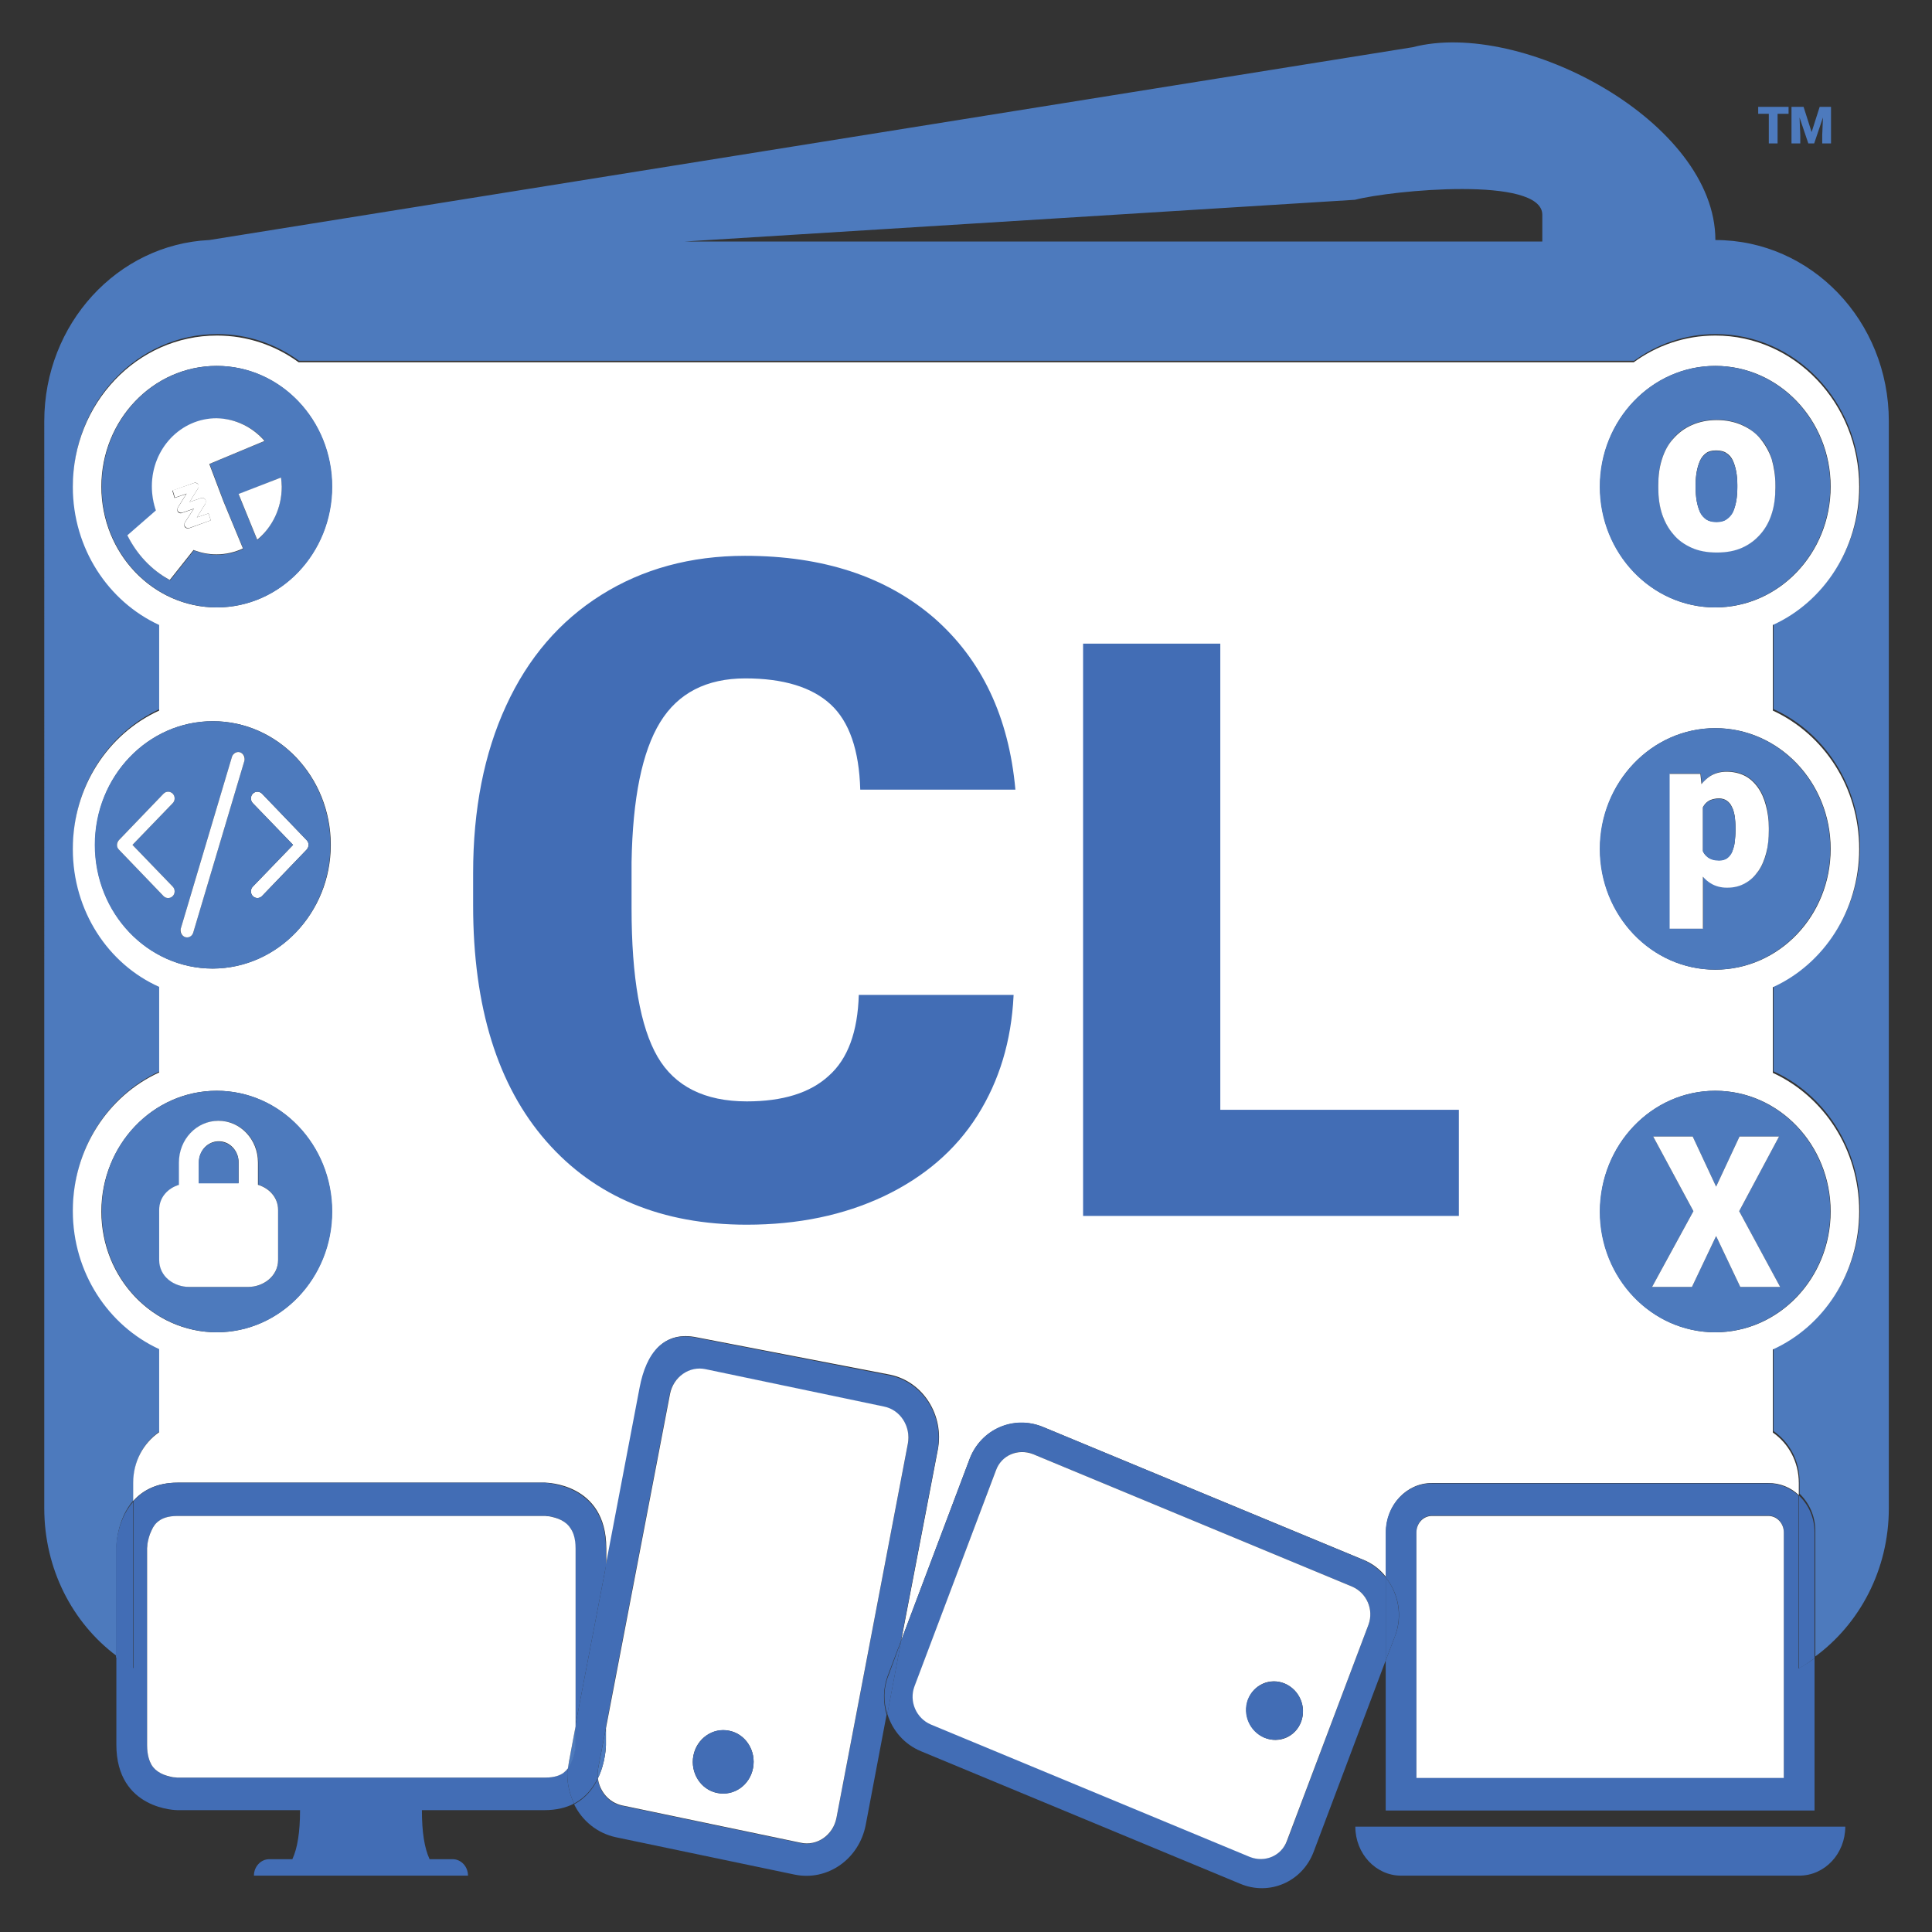 <?xml version="1.0" encoding="utf-8"?>
<!-- Generator: Adobe Illustrator 29.0.0, SVG Export Plug-In . SVG Version: 9.03 Build 54978)  -->
<svg version="1.1" xmlns="http://www.w3.org/2000/svg" xmlns:xlink="http://www.w3.org/1999/xlink" x="0px" y="0px"
	 viewBox="0 0 528 528" style="enable-background:new 0 0 528 528;" xml:space="preserve">
<rect x="0" y="0" width="528" height="528" fill="#333333" stroke="none"/>
<style type="text/css">
	.st0{opacity:0;}
	.st1{fill:#426DB5;}
	.st2{fill:#4D7ABD;}
	.st3{fill:#FFFFFF;}
</style>
<g id="Layer_2">
	<g class="st0">
		<rect class="st1" width="527.4" height="531"/>
	</g>
</g>
<g id="Layer_1">
	<g id="jsopx-logo">
		<g id="XMLID_00000098935339110928308420000014050644340565471674_">
			<g>
				<g>
					<g>
						<path class="st2" d="M421.5,66v-7.3c0-10.7-41.2-6.7-51.2-4.1L187.2,66H421.5z M516.2,115.1v297.1c0,16.8-8,31.6-20.1,40.5
							v-34.4c0-4-1.7-7.6-4.3-10.1v-3.3c0-5.8-2.8-10.8-7.1-13.8v-22.7c13.9-6.4,23.6-20.9,23.6-37.8c0-16.9-9.7-31.5-23.6-37.8
							v-23.4c13.9-6.4,23.6-20.9,23.6-37.8s-9.7-31.5-23.6-37.8v-23.4c13.9-6.4,23.6-20.9,23.6-37.8c0-22.8-17.6-41.3-39.4-41.3
							c-8.3,0-16,2.7-22.3,7.3H81.7c-6.3-4.6-14-7.3-22.3-7.3c-21.8,0-39.4,18.5-39.4,41.3c0,16.9,9.7,31.5,23.6,37.8v23.4
							C29.7,200.2,20,214.7,20,231.6s9.7,31.5,23.6,37.8v23.4C29.7,299.2,20,313.7,20,330.7c0,16.9,9.7,31.5,23.6,37.8v22.7
							c-4.3,3-7.1,8-7.1,13.8v5c-4.7,5.3-4.7,12.9-4.7,12.9v29.6c-12-9-19.7-23.7-19.7-40.3V115.1c0-26.6,20-48.3,45.1-49.5
							l328.9-52.7c29.8-7.8,82.7,20.4,82.7,52.7C495,65.6,516.2,87.7,516.2,115.1z"/>
					</g>
				</g>
				<g>
					<g>
						<path class="st1" d="M370.4,499.2h133.9c0,7.4-5.6,13.4-12.6,13.4H382.9C376,512.6,370.4,506.6,370.4,499.2z"/>
					</g>
				</g>
				<g>
					<g>
						<path class="st3" d="M508.1,133c0,16.9-9.7,31.5-23.6,37.8v23.4c13.9,6.4,23.6,20.9,23.6,37.8s-9.7,31.5-23.6,37.8v23.4
							c13.9,6.4,23.6,20.9,23.6,37.8c0,16.9-9.7,31.5-23.6,37.8v22.7c4.3,3,7.1,8,7.1,13.8v3.3c-2.2-2.1-5.1-3.3-8.3-3.3h-92
							c-6.9,0-12.5,6-12.5,13.4v12.3c-1.6-2.1-3.8-3.8-6.4-4.8L285.1,390c-8-3.3-17,0.6-20.1,8.7l-18.7,49.6l10-52.1
							c1.8-9.4-4-18.6-13-20.5l-52.8-10.2c-9-1.9-13.7,4.2-15.5,13.6l-9.3,48.8v-4.8c0-17.9-16.7-17.9-16.7-17.9H48.5
							c-5.8,0-9.6,2.2-12.1,5v-5c0-5.8,2.8-10.8,7.1-13.8v-22.7c-13.9-6.4-23.6-20.9-23.6-37.8c0-16.9,9.7-31.5,23.6-37.8v-23.4
							C29.6,263.5,19.9,249,19.9,232s9.7-31.5,23.6-37.8v-23.4c-13.9-6.4-23.6-20.9-23.6-37.8c0-22.8,17.6-41.3,39.4-41.3
							c8.3,0,16,2.7,22.3,7.3h364.9c6.3-4.6,14-7.3,22.3-7.3C490.5,91.7,508.1,110.2,508.1,133z M500.3,133c0-18.2-14.1-33-31.5-33
							c-17.4,0-31.5,14.8-31.5,33s14.1,33,31.5,33C486.2,166,500.3,151.2,500.3,133z M500.3,232c0-18.2-14.1-33-31.5-33
							c-17.4,0-31.5,14.8-31.5,33s14.1,33,31.5,33C486.2,265,500.3,250.3,500.3,232z M500.3,331.1c0-18.2-14.1-33-31.5-33
							c-17.4,0-31.5,14.8-31.5,33c0,18.2,14.1,33,31.5,33C486.2,364.1,500.3,349.3,500.3,331.1z M90.7,133c0-18.2-14.1-33-31.5-33
							c-17.4,0-31.5,14.8-31.5,33s14.1,33,31.5,33C76.6,166,90.7,151.2,90.7,133z M90.7,331.1c0-18.2-14.1-33-31.5-33
							c-17.4,0-31.5,14.8-31.5,33c0,18.2,14.1,33,31.5,33C76.6,364.1,90.7,349.3,90.7,331.1z M90.4,230.9
							c0-18.6-14.4-33.8-32.2-33.8c-17.8,0-32.2,15.1-32.2,33.8s14.4,33.8,32.2,33.8C75.9,264.6,90.4,249.5,90.4,230.9z"/>
					</g>
				</g>
				<g>
					<g>
						<path class="st1" d="M495.9,453.2v41.6H378.7v-41l2.6-6.8c2.1-5.5,0.9-11.6-2.6-15.9v-12.3c0-7.4,5.6-13.4,12.5-13.4h92
							c3.2,0,6,1.2,8.3,3.3v46.2c0,0.4,0,0.8,0,1.1C493.1,455.1,494.5,454.2,495.9,453.2z M487.5,485.8v-67.1c0-2.5-1.9-4.5-4.2-4.5
							h-92c-2.3,0-4.2,2-4.2,4.5v67.1H487.5z"/>
					</g>
				</g>
				<g>
					<g>
						<path class="st1" d="M495.9,418.8v34.4c-1.4,1-2.8,2-4.3,2.8c0-0.4,0-0.7,0-1.1v-46.2C494.2,411.1,495.9,414.7,495.9,418.8z"
							/>
					</g>
				</g>
				<g>
					<g>
						<path class="st2" d="M468.7,100c17.4,0,31.5,14.8,31.5,33s-14.1,33-31.5,33c-17.4,0-31.5-14.8-31.5-33S451.4,100,468.7,100z
							 M485.2,133.2v-0.7c0-2.6-0.3-4.9-1-7.1c-0.7-2.2-1.7-4.1-3.1-5.6s-3-2.8-5-3.7c-2-0.9-4.3-1.4-6.9-1.4
							c-2.6,0-4.9,0.5-6.9,1.4c-2,0.9-3.7,2.1-5,3.7c-1.4,1.6-2.4,3.5-3.1,5.6c-0.7,2.2-1,4.5-1,7.1v0.7c0,2.5,0.3,4.9,1,7.1
							c0.7,2.2,1.7,4,3.1,5.6c1.4,1.6,3,2.8,5,3.7c2,0.9,4.3,1.3,6.9,1.3c2.6,0,4.9-0.4,6.9-1.3c2-0.9,3.7-2.1,5-3.7
							c1.4-1.6,2.4-3.5,3.1-5.6C484.8,138.1,485.2,135.8,485.2,133.2z"/>
					</g>
				</g>
				<g>
					<g>
						<path class="st2" d="M468.7,199c17.4,0,31.5,14.8,31.5,33s-14.1,33-31.5,33c-17.4,0-31.5-14.8-31.5-33S451.4,199,468.7,199z
							 M483.4,226.9v-0.6c0-2.3-0.2-4.4-0.7-6.3c-0.5-1.9-1.2-3.5-2.2-4.9c-1-1.4-2.1-2.4-3.6-3.2c-1.4-0.7-3-1.1-4.9-1.1
							c-1.7,0-3.2,0.4-4.5,1.2c-0.9,0.6-1.7,1.3-2.4,2.2l-0.3-2.8h-8.4v42.3h9.1v-14.2c0.6,0.7,1.3,1.3,2.1,1.8
							c1.3,0.8,2.8,1.2,4.5,1.2c1.8,0,3.5-0.4,4.9-1.2c1.4-0.8,2.6-1.9,3.6-3.3c1-1.4,1.7-3.1,2.2-5
							C483.1,231.2,483.4,229.1,483.4,226.9z"/>
					</g>
				</g>
				<g>
					<g>
						<path class="st2" d="M468.7,298.1c17.4,0,31.5,14.8,31.5,33c0,18.2-14.1,33-31.5,33c-17.4,0-31.5-14.8-31.5-33
							C437.3,312.8,451.4,298.1,468.7,298.1z M486.5,351.7L475.3,331l10.9-20.4h-10.8l-6.4,13.7l-6.4-13.7h-10.8l11,20.4l-11.3,20.7
							h10.9l6.6-13.9l6.6,13.9H486.5z"/>
					</g>
				</g>
				<g>
					<g>
						<path class="st3" d="M487.5,418.8v67.1H387.1v-67.1c0-2.5,1.9-4.5,4.2-4.5h92C485.6,414.3,487.5,416.3,487.5,418.8z"/>
					</g>
				</g>
				<g>
					<g>
						<polygon class="st3" points="475.3,331 486.5,351.7 475.6,351.7 469,337.8 462.4,351.7 451.5,351.7 462.8,331 451.8,310.6 
							462.6,310.6 469,324.3 475.4,310.6 486.2,310.6 						"/>
					</g>
				</g>
				<g>
					<g>
						<path class="st3" d="M485.2,132.6v0.7c0,2.5-0.3,4.9-1,7.1c-0.7,2.2-1.7,4-3.1,5.6c-1.4,1.6-3,2.8-5,3.7
							c-2,0.9-4.3,1.3-6.9,1.3c-2.6,0-4.9-0.4-6.9-1.3c-2-0.9-3.7-2.1-5-3.7c-1.4-1.6-2.4-3.5-3.1-5.6c-0.7-2.2-1-4.5-1-7.1v-0.7
							c0-2.6,0.3-4.9,1-7.1c0.7-2.2,1.7-4.1,3.1-5.6c1.4-1.6,3-2.8,5-3.7c2-0.9,4.3-1.4,6.9-1.4c2.6,0,4.9,0.5,6.9,1.4
							c2,0.9,3.7,2.1,5,3.7s2.4,3.5,3.1,5.6C484.8,127.6,485.2,130,485.2,132.6z M474.8,133.2v-0.7c0-1.3-0.1-2.5-0.3-3.6
							c-0.2-1.1-0.5-2.1-0.9-3c-0.4-0.9-1-1.6-1.8-2.1c-0.7-0.5-1.7-0.7-2.8-0.7c-1.1,0-2,0.2-2.7,0.7c-0.7,0.5-1.3,1.2-1.7,2.1
							c-0.4,0.9-0.7,1.9-0.9,3c-0.2,1.1-0.3,2.3-0.3,3.6v0.7c0,1.3,0.1,2.5,0.3,3.7c0.2,1.1,0.5,2.1,0.9,3c0.4,0.8,1,1.5,1.7,2
							c0.7,0.5,1.7,0.7,2.8,0.7c1.1,0,2-0.2,2.7-0.7c0.7-0.5,1.3-1.1,1.8-2c0.4-0.9,0.7-1.9,0.9-3
							C474.7,135.8,474.8,134.5,474.8,133.2z"/>
					</g>
				</g>
				<g>
					<g>
						<path class="st3" d="M483.4,226.3v0.6c0,2.2-0.2,4.3-0.7,6.2c-0.5,1.9-1.2,3.6-2.2,5c-1,1.4-2.1,2.5-3.6,3.3
							c-1.4,0.8-3,1.2-4.9,1.2c-1.7,0-3.2-0.4-4.5-1.2c-0.8-0.5-1.5-1.1-2.1-1.8v14.2h-9.1v-42.3h8.4l0.3,2.8
							c0.7-0.9,1.5-1.6,2.4-2.2c1.3-0.8,2.8-1.2,4.5-1.2c1.8,0,3.5,0.4,4.9,1.1c1.4,0.7,2.6,1.8,3.6,3.2c1,1.4,1.7,3,2.2,4.9
							C483.1,221.9,483.4,224,483.4,226.3z M474.3,226.9v-0.6c0-1.2-0.1-2.3-0.2-3.2c-0.2-1-0.4-1.9-0.8-2.6
							c-0.3-0.7-0.8-1.3-1.4-1.7c-0.6-0.4-1.3-0.6-2.1-0.6c-1,0-1.8,0.2-2.5,0.5c-0.6,0.3-1.2,0.8-1.6,1.4c-0.1,0.2-0.2,0.3-0.3,0.5
							v12c0.3,0.7,0.7,1.2,1.3,1.6c0.8,0.6,1.8,0.9,3.1,0.9c0.9,0,1.6-0.2,2.2-0.6c0.6-0.4,1-1,1.4-1.8c0.3-0.8,0.6-1.7,0.7-2.7
							C474.2,229.1,474.3,228,474.3,226.9z"/>
					</g>
				</g>
				<g>
					<g>
						<path class="st2" d="M474.8,132.6v0.7c0,1.3-0.1,2.5-0.3,3.7c-0.2,1.1-0.5,2.1-0.9,3c-0.4,0.8-1,1.5-1.8,2
							c-0.7,0.5-1.6,0.7-2.7,0.7c-1.1,0-2-0.2-2.8-0.7c-0.7-0.5-1.3-1.1-1.7-2c-0.4-0.9-0.7-1.9-0.9-3c-0.2-1.1-0.3-2.4-0.3-3.7
							v-0.7c0-1.3,0.1-2.5,0.3-3.6c0.2-1.1,0.5-2.1,0.9-3c0.4-0.9,1-1.6,1.7-2.1c0.7-0.5,1.7-0.7,2.7-0.7c1.1,0,2,0.2,2.8,0.7
							c0.7,0.5,1.3,1.2,1.8,2.1c0.4,0.9,0.7,1.9,0.9,3C474.7,130.1,474.8,131.3,474.8,132.6z"/>
					</g>
				</g>
				<g>
					<g>
						<path class="st2" d="M474.3,226.3v0.6c0,1.1-0.1,2.2-0.2,3.2c-0.1,1-0.4,1.9-0.7,2.7c-0.3,0.8-0.8,1.3-1.4,1.8
							c-0.6,0.4-1.3,0.6-2.2,0.6c-1.3,0-2.3-0.3-3.1-0.9c-0.5-0.4-1-1-1.3-1.6v-12c0.1-0.2,0.2-0.3,0.3-0.5c0.4-0.6,0.9-1.1,1.6-1.4
							c0.7-0.3,1.5-0.5,2.5-0.5c0.8,0,1.5,0.2,2.1,0.6c0.6,0.4,1,1,1.4,1.7c0.4,0.7,0.6,1.6,0.8,2.6
							C474.2,224,474.3,225.1,474.3,226.3z"/>
					</g>
				</g>
				<g id="XMLID_00000005957960195878438980000001016327574471476406_">
					<g>
						<g>
							<path class="st1" d="M378.7,431.1c3.5,4.4,4.6,10.4,2.6,15.9l-2.6,6.8V431.1z"/>
						</g>
					</g>
				</g>
				<g>
					<g>
						<path class="st1" d="M378.7,431.1v22.7L359,506.1c-3.1,8.2-12.1,12.1-20.1,8.7l-87.2-36.2c-4.6-1.9-7.8-5.7-9.2-10.2l3.8-20.1
							l18.7-49.6c3.1-8.2,12.1-12.1,20.1-8.7l87.2,36.2C374.9,427.3,377.1,429,378.7,431.1z M374,444c1.5-4.1-0.5-8.7-4.5-10.4
							l-87.2-36.2c-4-1.7-8.5,0.3-10.1,4.4L250,460.8c-1.5,4.1,0.5,8.7,4.5,10.4l87.2,36.2c4,1.7,8.5-0.3,10.1-4.4L374,444z"/>
					</g>
				</g>
				<g>
					<g>
						<path class="st3" d="M369.5,433.6c4,1.7,6,6.3,4.5,10.4l-22.3,59.1c-1.5,4.1-6,6-10.1,4.4l-87.2-36.2c-4-1.7-6-6.3-4.5-10.4
							l22.3-59.1c1.5-4.1,6-6,10.1-4.4L369.5,433.6z M355.6,470.5c1.5-4.1-0.5-8.7-4.5-10.4c-4-1.7-8.5,0.3-10,4.4
							c-1.5,4.1,0.5,8.7,4.5,10.4C349.6,476.6,354.1,474.6,355.6,470.5z"/>
					</g>
				</g>
				<g>
					<g>
						<path class="st1" d="M351.1,460.1c4,1.7,6,6.3,4.5,10.4c-1.5,4.1-6,6-10.1,4.4c-4-1.7-6-6.3-4.5-10.4
							C342.6,460.4,347.1,458.5,351.1,460.1z"/>
					</g>
				</g>
				<g>
					<g>
						<path class="st1" d="M243.2,375.9c9,1.9,14.8,11,13,20.5l-10,52.1l-3.6,9.5c-1.3,3.5-1.3,7.2-0.3,10.6l-5.7,30.1
							c-1.8,9.4-10.5,15.5-19.5,13.6l-48.8-10.2c-5.1-1.1-9.2-4.5-11.4-9c3.2-1.7,5.2-4.3,6.5-7c0.4,3.6,3,6.7,6.6,7.4l48.8,10.2
							c4.5,0.9,8.9-2.1,9.8-6.8l19.5-102.2c0.9-4.7-2-9.3-6.5-10.2l-48.8-10.2c-4.5-0.9-8.9,2.1-9.8,6.8l-17.5,91.3V428l9.3-48.8
							c1.8-9.4,6.5-15.5,15.5-13.6L243.2,375.9z"/>
					</g>
				</g>
				<g>
					<g>
						<path class="st3" d="M241.6,384.4c4.5,0.9,7.4,5.5,6.5,10.2l-19.5,102.2c-0.9,4.7-5.3,7.8-9.8,6.8L170,493.4
							c-3.6-0.8-6.1-3.8-6.6-7.4c2.2-4.5,2.2-9.1,2.2-9.1v-4.6l17.5-91.3c0.9-4.7,5.3-7.8,9.8-6.8L241.6,384.4z M205.8,483.2
							c0.9-4.7-2-9.3-6.5-10.2c-4.5-0.9-8.9,2.1-9.8,6.8c-0.9,4.7,2,9.3,6.5,10.2C200.6,490.9,204.9,487.9,205.8,483.2z"/>
					</g>
				</g>
				<g id="XMLID_00000057116336481445925930000007610601234836376744_">
					<g>
						<g>
							<path class="st1" d="M246.3,448.4l-3.8,20.1c-1.1-3.4-1.1-7.1,0.3-10.6L246.3,448.4z"/>
						</g>
					</g>
				</g>
				<g>
					<g>
						<path class="st1" d="M199.3,473c4.5,0.9,7.4,5.5,6.5,10.2c-0.9,4.7-5.3,7.8-9.8,6.8c-4.5-0.9-7.4-5.5-6.5-10.2
							C190.5,475.1,194.8,472,199.3,473z"/>
					</g>
				</g>
				<g>
					<g>
						<path class="st2" d="M165.6,472.3v4.6c0,0,0,4.6-2.2,9.1c-0.1-0.9-0.1-1.9,0.1-2.8L165.6,472.3z"/>
					</g>
				</g>
				<g>
					<g>
						<path class="st1" d="M165.6,423.2v4.8l-8.4,43.8v-48.6c0-2.9-0.6-4.5-1.2-5.4c-0.6-0.9-1.4-1.7-2.5-2.3
							c-1.1-0.6-2.4-1-3.4-1.1c-0.5-0.1-0.9-0.1-1.1-0.1c-0.1,0-0.2,0-0.2,0H48.5c-2.7,0-4.2,0.7-5,1.3c-0.9,0.6-1.6,1.5-2.1,2.7
							c-0.6,1.2-0.9,2.5-1.1,3.6c-0.1,0.5-0.1,0.9-0.1,1.2c0,0.1,0,0.2,0,0.2v53.6c0,2.9,0.7,4.5,1.2,5.4c0.6,1,1.4,1.7,2.5,2.3
							c1.1,0.6,2.4,1,3.4,1.1c0.5,0.1,0.9,0.1,1.1,0.1c0.1,0,0.2,0,0.2,0h100.3c2.7,0,4.2-0.7,5-1.3c0.5-0.3,0.9-0.7,1.2-1.2
							c-0.3,3.4,0.4,6.7,1.8,9.6c-2.1,1.1-4.8,1.8-8.1,1.8h-33.5c0,6,0.7,10.4,2.1,13.4h6.3c2.3,0,4.2,2,4.2,4.5H69.4
							c0-2.5,1.9-4.5,4.2-4.5h6.3c1.4-3,2.1-7.4,2.1-13.4H48.5c0,0-16.7,0-16.7-17.9v-24c1.5,1.1,3.1,2.2,4.7,3.1c0-0.4,0-0.7,0-1.1
							v-44.6c2.5-2.8,6.3-5,12.1-5h100.4C148.9,405.4,165.6,405.4,165.6,423.2z"/>
					</g>
				</g>
				<g>
					<g>
						<path class="st1" d="M165.6,428v44.2l-2.1,10.9c-0.2,1-0.2,1.9-0.1,2.8c-1.3,2.7-3.3,5.3-6.5,7c-1.4-2.9-2.1-6.2-1.8-9.6
							c0.3-0.4,0.6-0.9,0.9-1.5c0.6-1.2,0.9-2.5,1.1-3.6c0.1-0.5,0.1-0.9,0.1-1.2c0-0.1,0-0.2,0-0.2v-5L165.6,428z"/>
					</g>
				</g>
				<g>
					<g>
						<path class="st2" d="M157.3,471.8v5c0,0,0,0.1,0,0.2c0,0.2,0,0.7-0.1,1.2c-0.2,1.1-0.5,2.4-1.1,3.6c-0.3,0.6-0.6,1.1-0.9,1.5
							c0.1-0.6,0.1-1.2,0.3-1.9L157.3,471.8z"/>
					</g>
				</g>
				<g>
					<g>
						<path class="st3" d="M157.3,423.2v48.6l-1.8,9.6c-0.1,0.6-0.2,1.2-0.3,1.9c-0.4,0.5-0.8,0.9-1.2,1.2c-0.8,0.6-2.3,1.3-5,1.3
							H48.6c0,0-0.1,0-0.2,0c-0.2,0-0.6-0.1-1.1-0.1c-1-0.2-2.3-0.5-3.4-1.1c-1.1-0.6-1.9-1.3-2.5-2.3c-0.5-0.9-1.2-2.5-1.2-5.4
							v-53.6c0,0,0-0.1,0-0.2c0-0.2,0.1-0.7,0.1-1.2c0.2-1.1,0.5-2.4,1.1-3.6c0.5-1.2,1.2-2.1,2.1-2.7c0.8-0.6,2.3-1.3,5-1.3h100.3
							c0,0,0.1,0,0.2,0c0.2,0,0.6,0.1,1.1,0.1c1,0.2,2.3,0.5,3.4,1.1c1.1,0.6,1.9,1.3,2.5,2.3C156.6,418.7,157.3,420.3,157.3,423.2z
							"/>
					</g>
				</g>
				<g>
					<g>
						<path class="st3" d="M83.8,229.6c0.7,0.7,0.7,1.8,0,2.6l-12.2,12.7c-0.7,0.7-1.8,0.7-2.5,0c-0.7-0.7-0.7-1.9,0-2.6l11-11.4
							l-11-11.4c-0.7-0.7-0.7-1.9,0-2.6c0.7-0.7,1.8-0.7,2.5,0L83.8,229.6z"/>
					</g>
				</g>
				<g>
					<g>
						<path class="st2" d="M59.3,100c17.4,0,31.5,14.8,31.5,33s-14.1,33-31.5,33c-17.4,0-31.5-14.8-31.5-33S41.8,100,59.3,100z
							 M77,133c0-0.9-0.1-1.7-0.2-2.5l-11.6,4.6l5.1,12.5C74.3,144.1,77,138.9,77,133z M57.3,126.8l15.1-6.3
							c-3.2-3.7-7.9-6.1-13.1-6.1c-9.8,0-17.7,8.3-17.7,18.6c0,2.3,0.4,4.5,1.1,6.6l-7.8,6.8c2.6,5.2,6.7,9.5,11.6,12.2l6.5-8.2
							c1.9,0.8,4.1,1.2,6.3,1.2c2.6,0,5-0.6,7.2-1.6l-5.3-12.8L57.3,126.8z"/>
					</g>
				</g>
				<g>
					<g>
						<path class="st2" d="M59.3,298.1c17.4,0,31.5,14.8,31.5,33c0,18.2-14.1,33-31.5,33c-17.4,0-31.5-14.8-31.5-33
							C27.7,312.8,41.8,298.1,59.3,298.1z M76,344.3v-13.6c0-3.6-2.5-6-5.4-6.9v-6.1c0-6.3-4.8-11.4-10.8-11.4s-10.8,5.1-10.8,11.4
							v6.1c-2.9,0.9-5.4,3.4-5.4,6.9v13.6c0,4.6,4.2,7.4,8.1,7.4h16.2C71.8,351.7,76,349,76,344.3z"/>
					</g>
				</g>
				<g>
					<g>
						<path class="st2" d="M58.1,197.1c17.8,0,32.2,15.1,32.2,33.8s-14.4,33.8-32.2,33.8c-17.8,0-32.2-15.1-32.2-33.8
							S40.4,197.1,58.1,197.1z M83.8,232.2c0.7-0.7,0.7-1.8,0-2.6l-12.2-12.7c-0.7-0.7-1.8-0.7-2.5,0c-0.7,0.7-0.7,1.9,0,2.6
							l11,11.4l-11,11.4c-0.7,0.7-0.7,1.9,0,2.6c0.7,0.7,1.8,0.7,2.5,0L83.8,232.2z M66.8,207.9c0.3-1-0.2-2-1.2-2.3
							c-0.9-0.3-1.9,0.2-2.2,1.2l-14,47c-0.3,1,0.2,2,1.2,2.3c0.9,0.3,1.9-0.2,2.2-1.2L66.8,207.9z M47.2,219.5
							c0.7-0.7,0.7-1.9,0-2.6s-1.8-0.7-2.5,0l-12.2,12.7c-0.7,0.7-0.7,1.8,0,2.6l12.2,12.7c0.7,0.7,1.8,0.7,2.5,0s0.7-1.9,0-2.6
							l-11-11.4L47.2,219.5z"/>
					</g>
				</g>
				<g>
					<g>
						<path class="st3" d="M76.8,130.5c0.1,0.8,0.2,1.7,0.2,2.5c0,5.9-2.6,11.1-6.7,14.5l-5.1-12.5L76.8,130.5z"/>
					</g>
				</g>
				<g>
					<g>
						<path class="st3" d="M76,330.7v13.6c0,4.6-4.2,7.4-8.1,7.4H51.6c-3.9,0-8.1-2.7-8.1-7.4v-13.6c0-3.6,2.5-6,5.4-6.9v-6.1
							c0-6.3,4.8-11.4,10.8-11.4s10.8,5.1,10.8,11.4v6.1C73.5,324.7,76,327.2,76,330.7z M65.2,323.3v-5.7c0-3.1-2.4-5.7-5.4-5.7
							c-3,0-5.4,2.5-5.4,5.7v5.7H65.2z"/>
					</g>
				</g>
				<g>
					<g>
						<path class="st3" d="M72.3,120.5l-15.1,6.3l3.9,10.3l5.3,12.8c-2.2,1-4.6,1.6-7.2,1.6c-2.2,0-4.3-0.4-6.3-1.2l-6.5,8.2
							c-5-2.7-9-7-11.6-12.2l7.8-6.8c-0.7-2-1.1-4.3-1.1-6.6c0-10.3,7.9-18.6,17.7-18.6C64.4,114.4,69.1,116.8,72.3,120.5z
							 M57.6,142.2l-0.6-1.9l-3.2,1.1l2.3-3.7c0.2-0.4,0.2-0.9,0-1.2c-0.3-0.4-0.7-0.5-1.1-0.4l-3.2,1.1l2.3-3.7
							c0.2-0.4,0.2-0.9,0-1.2s-0.7-0.5-1.1-0.3l-5.9,2.1l0.6,2l3.2-1.1l-2.3,3.7c-0.2,0.4-0.2,0.8,0,1.2c0.3,0.3,0.7,0.5,1.1,0.3
							l3.2-1.1l-2.4,3.7c-0.2,0.4-0.2,0.9,0,1.2c0.2,0.3,0.7,0.5,1.1,0.4L57.6,142.2z"/>
					</g>
				</g>
				<g>
					<g>
						<path class="st3" d="M65.6,205.6c0.9,0.3,1.4,1.3,1.2,2.3l-14,47c-0.3,1-1.3,1.5-2.2,1.2c-0.9-0.3-1.4-1.3-1.2-2.3l14-47
							C63.7,205.9,64.7,205.3,65.6,205.6z"/>
					</g>
				</g>
				<g>
					<g>
						<path class="st2" d="M65.2,317.7v5.7H54.3v-5.7c0-3.1,2.4-5.7,5.4-5.7C62.7,312,65.2,314.5,65.2,317.7z"/>
					</g>
				</g>
				<g>
					<g>
						<path class="st3" d="M57,140.3l0.6,1.9l-5.9,2.1c-0.4,0.1-0.8,0-1.1-0.4c-0.3-0.3-0.3-0.8,0-1.2l2.4-3.7l-3.2,1.1
							c-0.4,0.1-0.8,0-1.1-0.3c-0.3-0.4-0.3-0.8,0-1.2l2.3-3.7l-3.2,1.1l-0.6-2L53,132c0.4-0.1,0.8,0,1.1,0.3s0.3,0.8,0,1.2
							l-2.3,3.7l3.2-1.1c0.4-0.1,0.8,0,1.1,0.4c0.3,0.3,0.3,0.8,0,1.2l-2.3,3.7L57,140.3z"/>
					</g>
				</g>
				<g>
					<g>
						<path class="st3" d="M47.2,216.9c0.7,0.7,0.7,1.9,0,2.6l-11,11.4l11,11.4c0.7,0.7,0.7,1.9,0,2.6s-1.8,0.7-2.5,0l-12.2-12.7
							c-0.7-0.7-0.7-1.8,0-2.6l12.2-12.7C45.4,216.2,46.5,216.2,47.2,216.9z"/>
					</g>
				</g>
				<g>
					<g>
						<path class="st1" d="M36.4,454.9c0,0.4,0,0.8,0,1.1c-1.6-0.9-3.2-2-4.7-3.1v-29.6c0,0,0-7.6,4.7-12.9V454.9z"/>
					</g>
				</g>
			</g>
		</g>
		<g>
			<g>
				<g>
					<path class="st2" d="M488.8,31.1h-3v8.1h-2.4v-8.1h-2.9v-1.9h8.3V31.1z"/>
				</g>
			</g>
			<g>
				<g>
					<path class="st2" d="M492.9,29.2l2.2,6.9l2.2-6.9h3.1v10h-2.4v-2.3l0.2-4.8l-2.4,7.1h-1.6l-2.4-7.1l0.2,4.8v2.3h-2.4v-10H492.9
						z"/>
				</g>
			</g>
		</g>
		<g>
		</g>
		<g>
			<path class="st1" d="M277,272.1c-0.6,12.4-3.9,23.3-9.9,32.8s-14.6,16.8-25.5,22c-11,5.2-23.5,7.8-37.5,7.8
				c-23.2,0-41.5-7.6-54.8-22.8c-13.3-15.2-20-36.7-20-64.5v-8.8c0-17.4,3-32.7,9-45.7c6-13.1,14.7-23.2,26-30.3
				c11.3-7.1,24.4-10.7,39.3-10.7c21.4,0,38.6,5.7,51.7,17c13,11.4,20.4,27,22.2,46.9h-42.4c-0.3-10.8-3-18.6-8.1-23.3
				c-5.1-4.7-12.9-7.1-23.3-7.1c-10.6,0-18.4,4-23.3,12c-4.9,8-7.5,20.7-7.8,38.2v12.6c0,19,2.4,32.5,7.1,40.6
				c4.7,8.1,12.9,12.2,24.4,12.2c9.8,0,17.3-2.3,22.4-7c5.2-4.6,7.9-12,8.2-22.1H277z"/>
			<path class="st1" d="M333.5,303.3h65.2v29H296V175.9h37.5V303.3z"/>
		</g>
	</g>
</g>
</svg>
